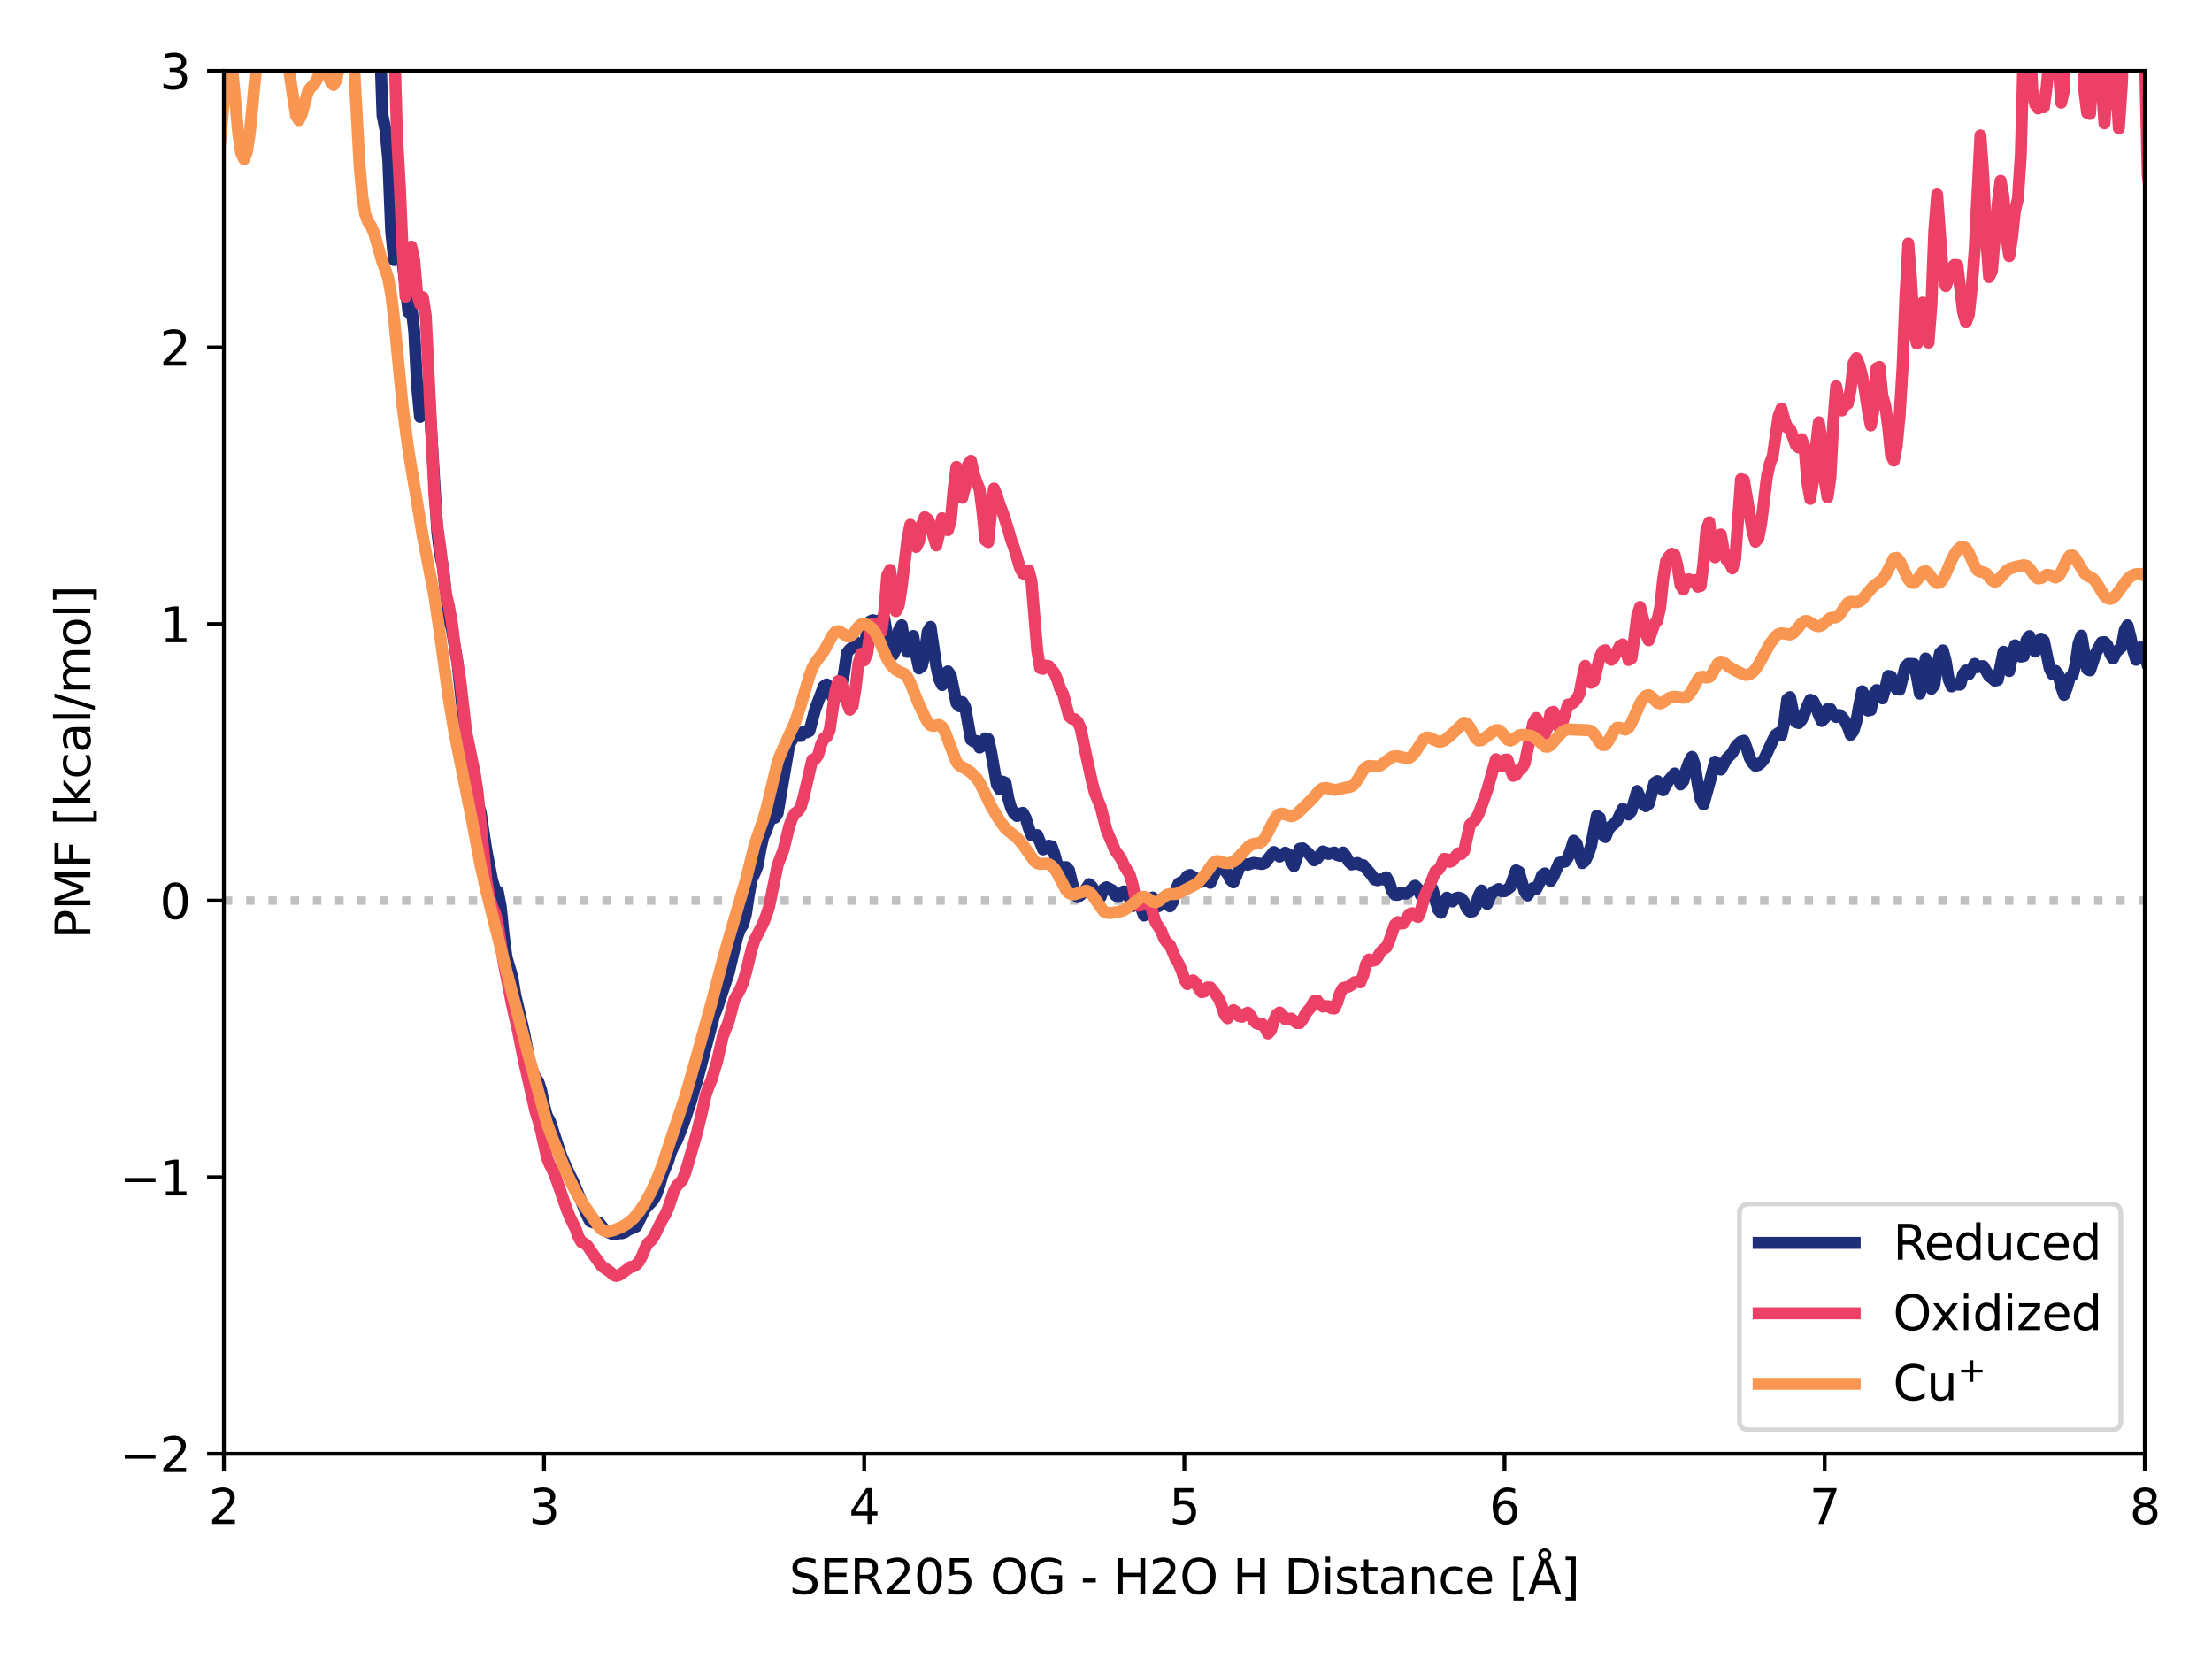 <?xml version="1.0" encoding="utf-8" standalone="no"?>
<!DOCTYPE svg PUBLIC "-//W3C//DTD SVG 1.1//EN"
  "http://www.w3.org/Graphics/SVG/1.1/DTD/svg11.dtd">
<svg xmlns:xlink="http://www.w3.org/1999/xlink" width="460.8pt" height="345.6pt" viewBox="0 0 460.8 345.6" xmlns="http://www.w3.org/2000/svg" version="1.1">
 <defs>
  <style type="text/css">*{stroke-linejoin: round; stroke-linecap: butt}</style>
 </defs>
 <g id="figure_1">
  <g id="patch_1">
   <path d="M 0 345.6 
L 460.8 345.6 
L 460.8 0 
L 0 0 
z
" style="fill: #ffffff"/>
  </g>
  <g id="axes_1">
   <g id="patch_2">
    <path d="M 46.64 302.853 
L 446.805 302.853 
L 446.805 14.76 
L 46.64 14.76 
z
" style="fill: #ffffff"/>
   </g>
   <g id="line2d_1">
    <path d="M 46.64 187.615 
L 446.805 187.615 
" clip-path="url(#p8e3bc03646)" style="fill: none; stroke-dasharray: 1.75,2.888; stroke-dashoffset: 0; stroke: #c0c0c0; stroke-width: 1.75"/>
   </g>
   <g id="line2d_2">
    <path d="M 40.818 -1 
L 41.232 1.401 
L 41.344 -1 
M 76.391 -1 
L 76.682 3.46 
L 76.995 -1 
M 78.918 -1 
L 79.086 6.467 
L 79.687 24.042 
L 80.288 27.008 
L 80.888 33.419 
L 81.489 48.233 
L 82.09 54.184 
L 82.691 48.538 
L 83.292 49.69 
L 85.094 65.049 
L 85.695 63.84 
L 86.296 69.114 
L 86.897 80.487 
L 87.498 86.842 
L 88.099 85.831 
L 88.699 80.282 
L 89.3 81.048 
L 91.103 110.878 
L 91.704 115.574 
L 92.304 118.148 
L 92.905 124.153 
L 93.506 128.962 
L 94.107 130.899 
L 95.309 138.172 
L 97.111 154.86 
L 97.712 158.186 
L 98.313 162.273 
L 98.914 165.573 
L 100.116 169.178 
L 101.317 177.068 
L 102.519 183.336 
L 103.12 185.321 
L 103.721 185.76 
L 104.321 188.918 
L 104.922 194.82 
L 105.523 199.425 
L 106.725 203.468 
L 107.326 207.184 
L 109.128 214.893 
L 110.33 221.028 
L 110.931 223.025 
L 111.532 224.496 
L 112.132 225.295 
L 112.733 227.135 
L 113.334 230.285 
L 113.935 232.462 
L 114.536 233.494 
L 115.738 237.167 
L 116.939 240.821 
L 118.742 244.856 
L 119.343 245.981 
L 122.347 253.32 
L 122.948 254.436 
L 123.549 254.647 
L 124.149 254.538 
L 124.75 254.671 
L 125.952 256.208 
L 126.553 256.637 
L 127.755 257.145 
L 128.355 257.103 
L 128.956 256.893 
L 129.557 256.912 
L 130.158 256.709 
L 130.759 256.257 
L 132.561 255.489 
L 134.364 251.848 
L 136.166 249.883 
L 136.767 248.73 
L 137.368 246.983 
L 137.969 244.861 
L 139.171 241.946 
L 139.771 240.006 
L 140.372 238.666 
L 140.973 237.637 
L 142.175 234.688 
L 143.977 229.322 
L 144.578 227.074 
L 145.179 225.269 
L 148.784 211.492 
L 149.385 210.049 
L 151.788 202.714 
L 153.591 195.161 
L 154.192 193.532 
L 154.793 192.633 
L 155.394 190.417 
L 155.994 186.407 
L 156.595 183.159 
L 157.196 181.949 
L 157.797 180.452 
L 158.398 177.04 
L 158.999 174.341 
L 159.599 173.129 
L 160.2 171.316 
L 160.801 170.37 
L 161.402 170.354 
L 162.003 169.405 
L 164.406 155.178 
L 165.007 154.056 
L 165.608 153.318 
L 166.81 153.304 
L 167.411 152.42 
L 168.011 152.58 
L 168.612 152.289 
L 169.814 147.768 
L 171.616 142.98 
L 172.217 142.573 
L 172.818 143.683 
L 173.419 145.197 
L 174.02 145.415 
L 174.621 143.686 
L 175.222 142.857 
L 175.822 140.325 
L 176.423 136.028 
L 177.024 135.292 
L 177.625 134.843 
L 178.226 133.709 
L 178.827 134.406 
L 179.427 135.542 
L 180.028 134.979 
L 180.629 131.549 
L 181.23 129.45 
L 181.831 129.192 
L 183.033 129.558 
L 183.633 128.95 
L 184.234 128.946 
L 185.436 136.031 
L 186.037 136.432 
L 186.638 135.155 
L 187.239 131.285 
L 187.839 130.247 
L 188.44 133.867 
L 189.041 135.806 
L 189.642 133.376 
L 190.243 132.48 
L 190.844 136.459 
L 191.444 139.245 
L 192.045 138.767 
L 192.646 136.135 
L 193.247 131.618 
L 193.848 130.582 
L 195.05 138.805 
L 195.65 141.492 
L 196.251 142.709 
L 196.852 141.733 
L 197.453 139.863 
L 198.054 140.7 
L 199.255 146.504 
L 199.856 147.123 
L 200.457 146.26 
L 201.058 147.266 
L 202.26 154.062 
L 202.861 154.475 
L 203.461 154.361 
L 204.062 155.726 
L 204.663 155.356 
L 205.264 153.829 
L 205.865 153.965 
L 206.466 156.61 
L 207.667 163.439 
L 208.268 164.455 
L 208.869 162.816 
L 209.47 163.1 
L 210.071 166.409 
L 210.672 168.418 
L 211.272 169.489 
L 211.873 169.992 
L 212.474 169.485 
L 213.075 169.327 
L 213.676 170.407 
L 214.277 172.438 
L 214.878 174.014 
L 216.079 173.969 
L 217.281 176.956 
L 217.882 176.727 
L 218.483 176.165 
L 219.083 176.303 
L 219.684 178.007 
L 220.285 180.292 
L 220.886 180.903 
L 221.487 180.649 
L 222.088 180.637 
L 222.689 181.266 
L 223.89 186.183 
L 224.491 186.902 
L 225.092 186.472 
L 226.294 185.084 
L 226.895 184.18 
L 227.495 184.734 
L 228.096 185.995 
L 228.697 186.864 
L 229.298 186.831 
L 229.899 185.228 
L 230.5 184.833 
L 231.701 185.452 
L 232.302 186.451 
L 232.903 186.844 
L 234.105 185.69 
L 234.706 185.789 
L 235.306 187.126 
L 235.907 188.787 
L 237.109 186.993 
L 237.71 189.091 
L 238.311 190.719 
L 238.911 189.246 
L 239.512 187.212 
L 240.113 186.971 
L 240.714 188.149 
L 241.315 188.794 
L 241.916 188.438 
L 243.117 188.385 
L 243.718 188.816 
L 244.319 187.891 
L 244.92 185.506 
L 245.521 184.055 
L 246.722 183.405 
L 247.323 182.494 
L 247.924 182.271 
L 249.126 182.991 
L 249.727 183.783 
L 250.328 183.697 
L 250.928 182.982 
L 252.13 183.916 
L 252.731 182.664 
L 253.332 181.06 
L 253.933 180.319 
L 254.534 180.648 
L 255.735 182.02 
L 256.336 183.277 
L 256.937 183.826 
L 257.538 182.46 
L 258.139 180.802 
L 258.739 180.071 
L 259.34 180.001 
L 259.941 180.146 
L 261.143 179.756 
L 262.945 179.993 
L 263.546 179.752 
L 264.748 178.218 
L 265.349 177.485 
L 265.95 177.86 
L 266.55 178.45 
L 267.752 177.615 
L 268.353 177.932 
L 268.954 179.403 
L 269.555 180.428 
L 270.756 176.81 
L 271.357 176.713 
L 272.559 177.729 
L 273.761 179.223 
L 274.362 178.883 
L 275.563 177.372 
L 276.164 177.569 
L 276.765 177.889 
L 277.967 177.589 
L 278.567 178.12 
L 279.168 178.317 
L 279.769 177.586 
L 280.37 178.36 
L 280.971 179.476 
L 281.572 180.08 
L 282.773 179.772 
L 283.374 180.18 
L 283.975 180.225 
L 285.778 182.329 
L 286.378 183.226 
L 286.979 183.382 
L 287.58 183.186 
L 288.181 183.212 
L 288.782 182.747 
L 289.383 183.756 
L 289.984 185.588 
L 290.584 186.388 
L 291.185 186.415 
L 291.786 186.003 
L 292.387 186.153 
L 292.988 186.151 
L 293.589 185.731 
L 294.79 184.503 
L 295.391 185.151 
L 295.992 186.515 
L 296.593 187.214 
L 297.194 186.098 
L 297.795 184.604 
L 298.395 185.149 
L 299.597 189.481 
L 300.198 190.152 
L 301.4 186.999 
L 302.601 187.792 
L 303.202 187.162 
L 303.803 186.987 
L 304.404 187.143 
L 305.005 187.928 
L 305.606 189.306 
L 306.206 189.907 
L 306.807 189.839 
L 307.408 188.91 
L 308.009 186.643 
L 308.61 185.514 
L 309.211 187.417 
L 309.812 188.295 
L 310.412 186.676 
L 311.013 185.84 
L 312.215 185.206 
L 312.816 185.666 
L 313.417 185.673 
L 314.618 184.782 
L 315.82 181.31 
L 316.421 181.614 
L 317.623 185.764 
L 318.223 186.558 
L 318.824 185.609 
L 319.425 184.964 
L 320.026 185.217 
L 320.627 184.052 
L 321.228 182.354 
L 321.829 181.955 
L 322.429 183.036 
L 323.03 183.537 
L 323.631 182.496 
L 324.833 179.731 
L 326.034 179.497 
L 326.635 178.597 
L 327.236 177.036 
L 327.837 175.136 
L 328.438 175.73 
L 329.039 178.22 
L 329.64 179.81 
L 330.24 179.279 
L 330.841 178.017 
L 331.442 176.218 
L 332.644 169.924 
L 333.245 170.359 
L 333.846 173.837 
L 334.446 174.375 
L 335.047 172.861 
L 335.648 172.096 
L 336.249 171.633 
L 336.85 170.998 
L 338.051 168.482 
L 339.253 169.685 
L 339.854 168.931 
L 341.056 164.792 
L 342.257 167.47 
L 342.858 167.945 
L 343.459 167.49 
L 344.661 163.093 
L 345.262 162.726 
L 345.862 163.83 
L 346.463 164.625 
L 347.665 162.509 
L 348.867 161.131 
L 349.468 161.832 
L 350.068 163.416 
L 350.669 162.705 
L 351.27 160.355 
L 351.871 158.736 
L 352.472 157.67 
L 353.073 159.445 
L 353.674 163.475 
L 354.274 166.477 
L 354.875 167.577 
L 356.077 163.22 
L 357.279 158.661 
L 358.48 160.319 
L 359.682 158.068 
L 360.884 156.839 
L 361.485 155.681 
L 362.085 154.982 
L 362.686 154.477 
L 363.287 154.31 
L 363.888 155.921 
L 364.489 157.862 
L 365.09 158.921 
L 365.69 159.537 
L 366.291 159.379 
L 366.892 158.863 
L 367.493 158.138 
L 369.296 154.26 
L 369.896 153.111 
L 370.497 152.684 
L 371.098 153.169 
L 371.699 150.507 
L 372.3 145.714 
L 372.901 145.226 
L 373.502 148.229 
L 374.102 150.393 
L 374.703 150.635 
L 375.304 149.974 
L 375.905 148.68 
L 376.506 147.067 
L 377.107 145.778 
L 377.707 146.003 
L 378.308 147.206 
L 378.909 148.982 
L 379.51 150.2 
L 380.111 149.622 
L 380.712 147.733 
L 381.313 147.712 
L 381.913 148.893 
L 382.514 149.372 
L 383.115 148.93 
L 383.716 149.349 
L 384.317 150.139 
L 384.918 151.354 
L 385.518 153.075 
L 386.119 152.227 
L 386.72 150.255 
L 387.321 146.787 
L 387.922 144.01 
L 388.523 145.115 
L 389.124 148.024 
L 389.724 147.888 
L 390.325 144.698 
L 390.926 143.757 
L 392.128 145.486 
L 392.729 143.492 
L 393.329 140.813 
L 393.93 140.916 
L 394.531 142.5 
L 395.132 143.613 
L 395.733 143.664 
L 396.935 138.882 
L 397.535 138.289 
L 398.737 138.34 
L 399.338 141.069 
L 399.939 144.509 
L 400.54 142.062 
L 401.141 137.186 
L 401.741 139.242 
L 402.342 143.498 
L 402.943 142.776 
L 403.544 138.639 
L 404.145 136.047 
L 404.746 135.496 
L 405.346 137.805 
L 405.947 141.549 
L 406.548 143.002 
L 407.149 142.466 
L 407.75 142.638 
L 408.351 142.628 
L 408.952 140.5 
L 409.552 139.686 
L 410.153 140.458 
L 411.355 138.296 
L 411.956 138.988 
L 412.557 138.796 
L 413.157 138.772 
L 414.359 140.843 
L 414.96 141.255 
L 415.561 141.809 
L 416.162 141.671 
L 417.363 135.771 
L 418.565 139.805 
L 419.166 136.718 
L 419.767 134.429 
L 420.368 135.109 
L 420.969 136.797 
L 421.569 136.68 
L 422.17 133.348 
L 422.771 132.518 
L 423.372 135.056 
L 423.973 135.725 
L 424.574 134.229 
L 425.174 133.049 
L 425.775 133.511 
L 426.977 139.269 
L 427.578 140.453 
L 428.179 139.752 
L 428.78 140.475 
L 429.38 143.058 
L 429.981 144.769 
L 430.582 143.225 
L 431.183 141.113 
L 431.784 140.627 
L 432.385 138.362 
L 432.985 134.125 
L 433.586 132.415 
L 434.788 139.389 
L 435.389 139.666 
L 436.591 136.094 
L 437.792 133.82 
L 438.393 133.752 
L 438.994 134.395 
L 439.595 136.201 
L 440.196 137.193 
L 440.797 135.866 
L 441.998 134.725 
L 442.599 131.325 
L 443.2 130.265 
L 443.801 132.607 
L 444.402 135.602 
L 445.002 137.463 
L 445.603 136.633 
L 446.204 134.686 
L 446.805 136.329 
L 447.406 138.661 
L 448.007 138.617 
L 448.608 137.304 
L 449.208 135.433 
L 449.809 135.91 
L 450.41 136.777 
L 451.011 136.845 
L 451.612 138.125 
L 452.213 139.996 
L 452.813 140.665 
L 453.414 141.073 
L 454.015 142.686 
L 454.616 140.573 
L 455.217 136.116 
L 455.818 137.745 
L 456.419 142.113 
L 457.019 143.543 
L 457.62 141.942 
L 458.221 139.752 
L 458.822 138.428 
L 459.423 137.679 
L 460.024 138.296 
L 460.625 138.619 
L 461.225 138.158 
L 461.8 137.444 
L 461.8 137.444 
" clip-path="url(#p8e3bc03646)" style="fill: none; stroke: #1e2e79; stroke-width: 2.5; stroke-linecap: square"/>
   </g>
   <g id="line2d_3">
    <path d="M 47.96 -1 
L 48.443 9.838 
L 48.969 -1 
M 81.958 -1 
L 82.09 7.141 
L 82.691 27.954 
L 83.292 38.768 
L 83.893 52.554 
L 84.493 61.8 
L 85.094 58.82 
L 85.695 51.367 
L 86.296 54.297 
L 86.897 61.223 
L 87.498 63.368 
L 88.099 61.924 
L 88.699 65.834 
L 90.502 103.018 
L 91.103 109.695 
L 91.704 113.927 
L 92.905 123.708 
L 93.506 126.241 
L 94.107 129.584 
L 94.708 134.303 
L 95.91 141.947 
L 97.111 152.377 
L 98.914 161.182 
L 99.515 165.176 
L 101.317 183.31 
L 101.918 186.796 
L 102.519 188.829 
L 103.12 190.144 
L 103.721 192.641 
L 104.922 200.537 
L 106.725 209.574 
L 107.927 214.828 
L 109.128 220.876 
L 111.532 231.497 
L 112.132 233.363 
L 112.733 235.653 
L 113.935 241.103 
L 114.536 242.612 
L 115.137 243.757 
L 115.738 245.207 
L 118.141 252.129 
L 118.742 253.602 
L 119.943 256.069 
L 120.544 257.746 
L 121.145 258.772 
L 121.746 258.999 
L 122.347 259.5 
L 123.549 261.264 
L 125.351 263.741 
L 127.154 265.005 
L 127.755 265.588 
L 128.355 265.822 
L 128.956 265.632 
L 129.557 265.282 
L 131.36 263.921 
L 131.96 263.826 
L 132.561 263.466 
L 133.162 262.744 
L 133.763 261.632 
L 134.364 260.108 
L 134.965 258.989 
L 135.566 258.503 
L 136.166 257.715 
L 137.969 254.055 
L 138.57 253.073 
L 139.171 251.731 
L 140.372 248.172 
L 140.973 247.036 
L 142.175 245.79 
L 142.776 244.233 
L 143.977 240.21 
L 145.179 235.984 
L 146.381 231.027 
L 146.982 228.236 
L 147.583 226.455 
L 148.183 225.071 
L 149.385 221.118 
L 150.587 215.863 
L 151.788 212.83 
L 152.99 208.242 
L 154.192 206.098 
L 154.793 204.665 
L 155.394 202.612 
L 156.595 197.642 
L 157.196 195.848 
L 158.999 192.307 
L 159.599 190.786 
L 160.2 188.955 
L 162.003 180.2 
L 163.205 177.084 
L 164.406 172.176 
L 165.007 170.471 
L 165.608 169.394 
L 166.209 169.012 
L 166.81 168.151 
L 167.411 166.064 
L 169.213 158.274 
L 169.814 158.151 
L 170.415 157.326 
L 171.016 155.202 
L 171.616 153.814 
L 172.217 153.535 
L 172.818 152.144 
L 174.02 143.982 
L 174.621 141.875 
L 175.222 142.061 
L 175.822 143.989 
L 176.423 146.305 
L 177.024 147.86 
L 177.625 147.1 
L 178.226 143.402 
L 178.827 138.204 
L 179.427 136.18 
L 180.028 137.592 
L 180.629 136.248 
L 181.23 132.117 
L 181.831 129.953 
L 182.432 130.056 
L 183.033 131.258 
L 183.633 131.559 
L 184.234 127.143 
L 184.835 119.765 
L 185.436 118.705 
L 186.037 123.966 
L 186.638 127.324 
L 187.239 126.089 
L 187.839 122.205 
L 189.041 112.276 
L 189.642 109.301 
L 190.243 111.158 
L 190.844 113.951 
L 191.444 112.794 
L 192.045 109.284 
L 192.646 107.725 
L 193.247 108.167 
L 193.848 109.288 
L 194.449 111.706 
L 195.05 113.646 
L 195.65 111.175 
L 196.251 107.945 
L 196.852 108.493 
L 197.453 110.444 
L 198.054 108.484 
L 198.655 101.876 
L 199.255 97.254 
L 200.457 103.704 
L 201.058 101.44 
L 201.659 96.819 
L 202.26 95.988 
L 202.861 98.7 
L 203.461 100.504 
L 204.062 101.879 
L 204.663 106.533 
L 205.264 112.506 
L 205.865 112.942 
L 206.466 106.684 
L 207.067 101.763 
L 207.667 103.28 
L 208.268 105.195 
L 208.869 106.705 
L 210.071 110.46 
L 210.672 112.605 
L 211.272 114.178 
L 212.474 118.268 
L 213.075 119.44 
L 213.676 119.725 
L 214.277 118.812 
L 214.878 121.096 
L 216.079 135.59 
L 216.68 139.174 
L 217.281 139.343 
L 217.882 138.651 
L 218.483 138.771 
L 219.684 140.26 
L 220.285 141.696 
L 220.886 143.541 
L 221.487 144.624 
L 222.689 149.173 
L 223.289 149.698 
L 223.89 149.814 
L 224.491 150.365 
L 225.092 151.657 
L 226.294 157.443 
L 227.495 162.929 
L 228.096 165.224 
L 229.298 168.117 
L 230.5 172.886 
L 232.302 177.154 
L 233.504 178.817 
L 234.105 180.194 
L 235.306 182.11 
L 235.907 184.095 
L 236.508 187.043 
L 237.109 188.678 
L 237.71 188.569 
L 238.911 187.355 
L 239.512 187.97 
L 240.714 192.107 
L 241.916 193.937 
L 242.517 195.546 
L 243.117 196.38 
L 243.718 196.897 
L 244.92 199.756 
L 245.521 200.741 
L 246.122 202.104 
L 246.722 203.966 
L 247.323 205.007 
L 248.525 204.21 
L 249.126 204.78 
L 249.727 205.903 
L 250.328 206.695 
L 250.928 206.535 
L 251.529 205.703 
L 252.13 205.691 
L 253.332 207.198 
L 253.933 208.122 
L 254.534 209.612 
L 255.134 211.417 
L 255.735 212.119 
L 256.937 210.418 
L 257.538 210.797 
L 258.139 211.694 
L 258.739 211.811 
L 259.34 211.238 
L 259.941 210.947 
L 260.542 211.622 
L 261.143 212.626 
L 261.744 213.172 
L 262.345 213.357 
L 262.945 213.298 
L 263.546 214.115 
L 264.147 215.298 
L 264.748 214.643 
L 265.349 212.753 
L 265.95 211.361 
L 266.55 210.912 
L 267.151 211.419 
L 267.752 212.304 
L 268.353 212.326 
L 268.954 212.174 
L 270.156 213.116 
L 270.756 213.12 
L 271.357 212.39 
L 271.958 211.189 
L 273.16 209.716 
L 273.761 208.553 
L 274.362 208.399 
L 274.962 209.248 
L 275.563 209.689 
L 276.164 209.595 
L 276.765 209.618 
L 277.366 210.021 
L 277.967 210.093 
L 278.567 208.866 
L 279.168 206.883 
L 279.769 205.825 
L 280.971 205.513 
L 281.572 205.138 
L 282.173 204.609 
L 282.773 204.522 
L 283.374 204.635 
L 283.975 203.214 
L 284.576 200.841 
L 285.177 199.875 
L 285.778 200.192 
L 286.378 200.052 
L 286.979 199.38 
L 287.58 198.357 
L 288.181 197.716 
L 288.782 197.365 
L 289.383 196.075 
L 290.584 192.618 
L 291.185 192.083 
L 291.786 192.402 
L 292.387 192.322 
L 293.589 190.44 
L 294.19 190.233 
L 294.79 190.728 
L 295.391 191.03 
L 295.992 189.64 
L 296.593 187.198 
L 297.194 185.617 
L 297.795 184.56 
L 298.996 181.567 
L 299.597 181.229 
L 300.198 180.367 
L 300.799 178.928 
L 301.4 178.987 
L 302.001 179.539 
L 302.601 179.309 
L 303.202 178.429 
L 303.803 177.747 
L 304.404 177.919 
L 305.005 177.282 
L 306.206 171.842 
L 307.408 170.611 
L 308.009 169.563 
L 309.211 166.299 
L 309.812 164.592 
L 311.614 158.167 
L 312.816 159.632 
L 313.417 158.292 
L 314.018 158.224 
L 314.618 160.2 
L 315.219 161.632 
L 315.82 161.407 
L 316.421 160.449 
L 317.022 160.051 
L 317.623 159.026 
L 318.824 153.356 
L 319.425 150.604 
L 320.026 149.565 
L 320.627 150.555 
L 321.228 152.089 
L 321.829 152.907 
L 322.429 151.396 
L 323.03 148.486 
L 323.631 148.283 
L 324.232 150.665 
L 324.833 151.625 
L 325.434 150.669 
L 326.635 146.777 
L 327.236 146.688 
L 327.837 146.315 
L 328.438 145.61 
L 329.039 144.519 
L 329.64 141.213 
L 330.24 138.697 
L 330.841 140.011 
L 331.442 142.251 
L 332.043 141.857 
L 333.245 136.951 
L 333.846 135.692 
L 334.446 135.462 
L 335.047 136.757 
L 335.648 137.463 
L 336.249 136.877 
L 337.451 134.569 
L 338.051 134.232 
L 338.652 135.365 
L 339.253 137.498 
L 339.854 137.167 
L 340.455 133.117 
L 341.056 128.252 
L 341.657 126.427 
L 342.257 128.76 
L 342.858 132.088 
L 343.459 133.388 
L 344.661 129.949 
L 345.262 129.29 
L 345.862 126.394 
L 346.463 120.685 
L 347.064 116.94 
L 347.665 115.95 
L 348.266 115.357 
L 348.867 115.596 
L 349.468 118.015 
L 350.068 121.876 
L 350.669 122.826 
L 351.27 120.749 
L 351.871 120.691 
L 352.472 121.145 
L 353.073 120.821 
L 353.674 122.237 
L 354.274 122.065 
L 354.875 117.249 
L 355.476 110.31 
L 356.077 108.795 
L 356.678 114.137 
L 357.279 116.1 
L 357.879 112.287 
L 358.48 111.328 
L 359.081 114.74 
L 359.682 116.631 
L 360.283 117.236 
L 360.884 118.404 
L 361.485 116.424 
L 362.686 99.815 
L 363.287 99.992 
L 365.09 110.693 
L 365.69 112.859 
L 366.291 112.173 
L 366.892 109.027 
L 368.094 99.24 
L 368.695 96.584 
L 369.296 95.018 
L 370.497 86.727 
L 371.098 85.119 
L 371.699 87.323 
L 372.3 89.084 
L 372.901 89.349 
L 374.102 92.678 
L 374.703 93.225 
L 375.304 91.484 
L 375.905 93.057 
L 376.506 100.529 
L 377.107 103.938 
L 377.707 100.111 
L 378.308 92.815 
L 378.909 87.964 
L 379.51 91.865 
L 380.111 100.013 
L 380.712 103.608 
L 381.313 99.468 
L 381.913 87.854 
L 382.514 80.455 
L 383.115 83.973 
L 383.716 85.508 
L 384.317 84.364 
L 384.918 84.084 
L 385.518 81.179 
L 386.119 75.725 
L 386.72 74.601 
L 387.321 76.03 
L 387.922 78.329 
L 388.523 81.522 
L 389.124 85.631 
L 389.724 88.633 
L 390.325 85.149 
L 390.926 76.709 
L 391.527 76.426 
L 392.128 82.372 
L 392.729 84.454 
L 393.329 88.893 
L 393.93 94.789 
L 394.531 95.958 
L 395.132 92.808 
L 395.733 86.447 
L 396.334 76.639 
L 396.935 61.713 
L 397.535 50.714 
L 398.136 58.517 
L 398.737 69.038 
L 399.338 71.587 
L 400.54 63.033 
L 401.141 68.105 
L 401.741 71.376 
L 402.342 63.647 
L 402.943 48.173 
L 403.544 40.505 
L 404.746 57.157 
L 405.346 59.612 
L 405.947 57.946 
L 406.548 55.889 
L 407.149 55.153 
L 407.75 55.231 
L 408.952 65.071 
L 409.552 67.156 
L 410.153 65.47 
L 410.754 59.885 
L 411.355 52.154 
L 412.557 28.208 
L 413.157 36.479 
L 413.758 49.64 
L 414.359 57.715 
L 414.96 56.459 
L 416.162 42.311 
L 416.763 37.671 
L 417.363 40.989 
L 417.964 49.311 
L 418.565 53.362 
L 419.166 49.387 
L 419.767 43.784 
L 420.368 41.397 
L 420.969 32.339 
L 421.89 -1 
M 422.535 -1 
L 423.372 18.88 
L 423.973 21.781 
L 424.574 22.609 
L 425.174 22.284 
L 425.775 22.355 
L 426.376 17.919 
L 426.977 11.09 
L 427.578 9.45 
L 428.179 9.175 
L 428.78 12.959 
L 429.38 21.397 
L 429.981 18.743 
L 430.566 -1 
M 433.212 -1 
L 434.187 18.755 
L 434.788 23.53 
L 435.389 23.73 
L 435.99 14.631 
L 436.591 -0.821 
L 437.191 2.366 
L 437.792 17.169 
L 438.393 25.696 
L 438.994 17.667 
L 439.425 -1 
M 440.393 -1 
L 440.797 17.413 
L 441.397 26.745 
L 441.998 17.952 
L 442.599 4.302 
L 443.2 4.356 
L 443.801 12.459 
L 444.402 2.46 
L 444.458 -1 
M 446.663 -1 
L 446.805 10.48 
L 447.406 36.411 
L 448.007 40.942 
L 448.608 27.902 
L 449.208 6.912 
L 449.748 -1 
M 449.869 -1 
L 450.41 7.055 
L 451.011 23.529 
L 451.612 35.051 
L 452.213 32.604 
L 453.526 -1 
M 455.04 -1 
L 455.217 3.867 
L 455.818 25.527 
L 456.419 34.098 
L 457.019 25.754 
L 457.645 -1 
M 458.969 -1 
L 459.423 18.323 
L 460.024 31.664 
L 460.625 31.587 
L 461.225 20.794 
L 461.8 15.28 
L 461.8 15.28 
" clip-path="url(#p8e3bc03646)" style="fill: none; stroke: #ec4067; stroke-width: 2.5; stroke-linecap: square"/>
   </g>
   <g id="matplotlib.axis_1">
    <g id="xtick_1">
     <g id="line2d_4">
      <defs>
       <path id="m97483787c2" d="M 0 0 
L 0 3.5 
" style="stroke: #000000; stroke-width: 0.8"/>
      </defs>
      <g>
       <use xlink:href="#m97483787c2" x="46.64" y="302.853" style="stroke: #000000; stroke-width: 0.8"/>
      </g>
     </g>
     <g id="text_1">
      <!-- 2 -->
      <g transform="translate(43.459 317.451) scale(0.1 -0.1)">
       <defs>
        <path id="DejaVuSans-32" d="M 1228 531 
L 3431 531 
L 3431 0 
L 469 0 
L 469 531 
Q 828 903 1448 1529 
Q 2069 2156 2228 2338 
Q 2531 2678 2651 2914 
Q 2772 3150 2772 3378 
Q 2772 3750 2511 3984 
Q 2250 4219 1831 4219 
Q 1534 4219 1204 4116 
Q 875 4013 500 3803 
L 500 4441 
Q 881 4594 1212 4672 
Q 1544 4750 1819 4750 
Q 2544 4750 2975 4387 
Q 3406 4025 3406 3419 
Q 3406 3131 3298 2873 
Q 3191 2616 2906 2266 
Q 2828 2175 2409 1742 
Q 1991 1309 1228 531 
z
" transform="scale(0.016)"/>
       </defs>
       <use xlink:href="#DejaVuSans-32"/>
      </g>
     </g>
    </g>
    <g id="xtick_2">
     <g id="line2d_5">
      <g>
       <use xlink:href="#m97483787c2" x="113.334" y="302.853" style="stroke: #000000; stroke-width: 0.8"/>
      </g>
     </g>
     <g id="text_2">
      <!-- 3 -->
      <g transform="translate(110.153 317.451) scale(0.1 -0.1)">
       <defs>
        <path id="DejaVuSans-33" d="M 2597 2516 
Q 3050 2419 3304 2112 
Q 3559 1806 3559 1356 
Q 3559 666 3084 287 
Q 2609 -91 1734 -91 
Q 1441 -91 1130 -33 
Q 819 25 488 141 
L 488 750 
Q 750 597 1062 519 
Q 1375 441 1716 441 
Q 2309 441 2620 675 
Q 2931 909 2931 1356 
Q 2931 1769 2642 2001 
Q 2353 2234 1838 2234 
L 1294 2234 
L 1294 2753 
L 1863 2753 
Q 2328 2753 2575 2939 
Q 2822 3125 2822 3475 
Q 2822 3834 2567 4026 
Q 2313 4219 1838 4219 
Q 1578 4219 1281 4162 
Q 984 4106 628 3988 
L 628 4550 
Q 988 4650 1302 4700 
Q 1616 4750 1894 4750 
Q 2613 4750 3031 4423 
Q 3450 4097 3450 3541 
Q 3450 3153 3228 2886 
Q 3006 2619 2597 2516 
z
" transform="scale(0.016)"/>
       </defs>
       <use xlink:href="#DejaVuSans-33"/>
      </g>
     </g>
    </g>
    <g id="xtick_3">
     <g id="line2d_6">
      <g>
       <use xlink:href="#m97483787c2" x="180.028" y="302.853" style="stroke: #000000; stroke-width: 0.8"/>
      </g>
     </g>
     <g id="text_3">
      <!-- 4 -->
      <g transform="translate(176.847 317.451) scale(0.1 -0.1)">
       <defs>
        <path id="DejaVuSans-34" d="M 2419 4116 
L 825 1625 
L 2419 1625 
L 2419 4116 
z
M 2253 4666 
L 3047 4666 
L 3047 1625 
L 3713 1625 
L 3713 1100 
L 3047 1100 
L 3047 0 
L 2419 0 
L 2419 1100 
L 313 1100 
L 313 1709 
L 2253 4666 
z
" transform="scale(0.016)"/>
       </defs>
       <use xlink:href="#DejaVuSans-34"/>
      </g>
     </g>
    </g>
    <g id="xtick_4">
     <g id="line2d_7">
      <g>
       <use xlink:href="#m97483787c2" x="246.722" y="302.853" style="stroke: #000000; stroke-width: 0.8"/>
      </g>
     </g>
     <g id="text_4">
      <!-- 5 -->
      <g transform="translate(243.541 317.451) scale(0.1 -0.1)">
       <defs>
        <path id="DejaVuSans-35" d="M 691 4666 
L 3169 4666 
L 3169 4134 
L 1269 4134 
L 1269 2991 
Q 1406 3038 1543 3061 
Q 1681 3084 1819 3084 
Q 2600 3084 3056 2656 
Q 3513 2228 3513 1497 
Q 3513 744 3044 326 
Q 2575 -91 1722 -91 
Q 1428 -91 1123 -41 
Q 819 9 494 109 
L 494 744 
Q 775 591 1075 516 
Q 1375 441 1709 441 
Q 2250 441 2565 725 
Q 2881 1009 2881 1497 
Q 2881 1984 2565 2268 
Q 2250 2553 1709 2553 
Q 1456 2553 1204 2497 
Q 953 2441 691 2322 
L 691 4666 
z
" transform="scale(0.016)"/>
       </defs>
       <use xlink:href="#DejaVuSans-35"/>
      </g>
     </g>
    </g>
    <g id="xtick_5">
     <g id="line2d_8">
      <g>
       <use xlink:href="#m97483787c2" x="313.417" y="302.853" style="stroke: #000000; stroke-width: 0.8"/>
      </g>
     </g>
     <g id="text_5">
      <!-- 6 -->
      <g transform="translate(310.235 317.451) scale(0.1 -0.1)">
       <defs>
        <path id="DejaVuSans-36" d="M 2113 2584 
Q 1688 2584 1439 2293 
Q 1191 2003 1191 1497 
Q 1191 994 1439 701 
Q 1688 409 2113 409 
Q 2538 409 2786 701 
Q 3034 994 3034 1497 
Q 3034 2003 2786 2293 
Q 2538 2584 2113 2584 
z
M 3366 4563 
L 3366 3988 
Q 3128 4100 2886 4159 
Q 2644 4219 2406 4219 
Q 1781 4219 1451 3797 
Q 1122 3375 1075 2522 
Q 1259 2794 1537 2939 
Q 1816 3084 2150 3084 
Q 2853 3084 3261 2657 
Q 3669 2231 3669 1497 
Q 3669 778 3244 343 
Q 2819 -91 2113 -91 
Q 1303 -91 875 529 
Q 447 1150 447 2328 
Q 447 3434 972 4092 
Q 1497 4750 2381 4750 
Q 2619 4750 2861 4703 
Q 3103 4656 3366 4563 
z
" transform="scale(0.016)"/>
       </defs>
       <use xlink:href="#DejaVuSans-36"/>
      </g>
     </g>
    </g>
    <g id="xtick_6">
     <g id="line2d_9">
      <g>
       <use xlink:href="#m97483787c2" x="380.111" y="302.853" style="stroke: #000000; stroke-width: 0.8"/>
      </g>
     </g>
     <g id="text_6">
      <!-- 7 -->
      <g transform="translate(376.93 317.451) scale(0.1 -0.1)">
       <defs>
        <path id="DejaVuSans-37" d="M 525 4666 
L 3525 4666 
L 3525 4397 
L 1831 0 
L 1172 0 
L 2766 4134 
L 525 4134 
L 525 4666 
z
" transform="scale(0.016)"/>
       </defs>
       <use xlink:href="#DejaVuSans-37"/>
      </g>
     </g>
    </g>
    <g id="xtick_7">
     <g id="line2d_10">
      <g>
       <use xlink:href="#m97483787c2" x="446.805" y="302.853" style="stroke: #000000; stroke-width: 0.8"/>
      </g>
     </g>
     <g id="text_7">
      <!-- 8 -->
      <g transform="translate(443.624 317.451) scale(0.1 -0.1)">
       <defs>
        <path id="DejaVuSans-38" d="M 2034 2216 
Q 1584 2216 1326 1975 
Q 1069 1734 1069 1313 
Q 1069 891 1326 650 
Q 1584 409 2034 409 
Q 2484 409 2743 651 
Q 3003 894 3003 1313 
Q 3003 1734 2745 1975 
Q 2488 2216 2034 2216 
z
M 1403 2484 
Q 997 2584 770 2862 
Q 544 3141 544 3541 
Q 544 4100 942 4425 
Q 1341 4750 2034 4750 
Q 2731 4750 3128 4425 
Q 3525 4100 3525 3541 
Q 3525 3141 3298 2862 
Q 3072 2584 2669 2484 
Q 3125 2378 3379 2068 
Q 3634 1759 3634 1313 
Q 3634 634 3220 271 
Q 2806 -91 2034 -91 
Q 1263 -91 848 271 
Q 434 634 434 1313 
Q 434 1759 690 2068 
Q 947 2378 1403 2484 
z
M 1172 3481 
Q 1172 3119 1398 2916 
Q 1625 2713 2034 2713 
Q 2441 2713 2670 2916 
Q 2900 3119 2900 3481 
Q 2900 3844 2670 4047 
Q 2441 4250 2034 4250 
Q 1625 4250 1398 4047 
Q 1172 3844 1172 3481 
z
" transform="scale(0.016)"/>
       </defs>
       <use xlink:href="#DejaVuSans-38"/>
      </g>
     </g>
    </g>
    <g id="text_8">
     <!-- SER205 OG - H2O H Distance [Å] -->
     <g transform="translate(164.401 332.053) scale(0.1 -0.1)">
      <defs>
       <path id="DejaVuSans-53" d="M 3425 4513 
L 3425 3897 
Q 3066 4069 2747 4153 
Q 2428 4238 2131 4238 
Q 1616 4238 1336 4038 
Q 1056 3838 1056 3469 
Q 1056 3159 1242 3001 
Q 1428 2844 1947 2747 
L 2328 2669 
Q 3034 2534 3370 2195 
Q 3706 1856 3706 1288 
Q 3706 609 3251 259 
Q 2797 -91 1919 -91 
Q 1588 -91 1214 -16 
Q 841 59 441 206 
L 441 856 
Q 825 641 1194 531 
Q 1563 422 1919 422 
Q 2459 422 2753 634 
Q 3047 847 3047 1241 
Q 3047 1584 2836 1778 
Q 2625 1972 2144 2069 
L 1759 2144 
Q 1053 2284 737 2584 
Q 422 2884 422 3419 
Q 422 4038 858 4394 
Q 1294 4750 2059 4750 
Q 2388 4750 2728 4690 
Q 3069 4631 3425 4513 
z
" transform="scale(0.016)"/>
       <path id="DejaVuSans-45" d="M 628 4666 
L 3578 4666 
L 3578 4134 
L 1259 4134 
L 1259 2753 
L 3481 2753 
L 3481 2222 
L 1259 2222 
L 1259 531 
L 3634 531 
L 3634 0 
L 628 0 
L 628 4666 
z
" transform="scale(0.016)"/>
       <path id="DejaVuSans-52" d="M 2841 2188 
Q 3044 2119 3236 1894 
Q 3428 1669 3622 1275 
L 4263 0 
L 3584 0 
L 2988 1197 
Q 2756 1666 2539 1819 
Q 2322 1972 1947 1972 
L 1259 1972 
L 1259 0 
L 628 0 
L 628 4666 
L 2053 4666 
Q 2853 4666 3247 4331 
Q 3641 3997 3641 3322 
Q 3641 2881 3436 2590 
Q 3231 2300 2841 2188 
z
M 1259 4147 
L 1259 2491 
L 2053 2491 
Q 2509 2491 2742 2702 
Q 2975 2913 2975 3322 
Q 2975 3731 2742 3939 
Q 2509 4147 2053 4147 
L 1259 4147 
z
" transform="scale(0.016)"/>
       <path id="DejaVuSans-30" d="M 2034 4250 
Q 1547 4250 1301 3770 
Q 1056 3291 1056 2328 
Q 1056 1369 1301 889 
Q 1547 409 2034 409 
Q 2525 409 2770 889 
Q 3016 1369 3016 2328 
Q 3016 3291 2770 3770 
Q 2525 4250 2034 4250 
z
M 2034 4750 
Q 2819 4750 3233 4129 
Q 3647 3509 3647 2328 
Q 3647 1150 3233 529 
Q 2819 -91 2034 -91 
Q 1250 -91 836 529 
Q 422 1150 422 2328 
Q 422 3509 836 4129 
Q 1250 4750 2034 4750 
z
" transform="scale(0.016)"/>
       <path id="DejaVuSans-20" transform="scale(0.016)"/>
       <path id="DejaVuSans-4f" d="M 2522 4238 
Q 1834 4238 1429 3725 
Q 1025 3213 1025 2328 
Q 1025 1447 1429 934 
Q 1834 422 2522 422 
Q 3209 422 3611 934 
Q 4013 1447 4013 2328 
Q 4013 3213 3611 3725 
Q 3209 4238 2522 4238 
z
M 2522 4750 
Q 3503 4750 4090 4092 
Q 4678 3434 4678 2328 
Q 4678 1225 4090 567 
Q 3503 -91 2522 -91 
Q 1538 -91 948 565 
Q 359 1222 359 2328 
Q 359 3434 948 4092 
Q 1538 4750 2522 4750 
z
" transform="scale(0.016)"/>
       <path id="DejaVuSans-47" d="M 3809 666 
L 3809 1919 
L 2778 1919 
L 2778 2438 
L 4434 2438 
L 4434 434 
Q 4069 175 3628 42 
Q 3188 -91 2688 -91 
Q 1594 -91 976 548 
Q 359 1188 359 2328 
Q 359 3472 976 4111 
Q 1594 4750 2688 4750 
Q 3144 4750 3555 4637 
Q 3966 4525 4313 4306 
L 4313 3634 
Q 3963 3931 3569 4081 
Q 3175 4231 2741 4231 
Q 1884 4231 1454 3753 
Q 1025 3275 1025 2328 
Q 1025 1384 1454 906 
Q 1884 428 2741 428 
Q 3075 428 3337 486 
Q 3600 544 3809 666 
z
" transform="scale(0.016)"/>
       <path id="DejaVuSans-2d" d="M 313 2009 
L 1997 2009 
L 1997 1497 
L 313 1497 
L 313 2009 
z
" transform="scale(0.016)"/>
       <path id="DejaVuSans-48" d="M 628 4666 
L 1259 4666 
L 1259 2753 
L 3553 2753 
L 3553 4666 
L 4184 4666 
L 4184 0 
L 3553 0 
L 3553 2222 
L 1259 2222 
L 1259 0 
L 628 0 
L 628 4666 
z
" transform="scale(0.016)"/>
       <path id="DejaVuSans-44" d="M 1259 4147 
L 1259 519 
L 2022 519 
Q 2988 519 3436 956 
Q 3884 1394 3884 2338 
Q 3884 3275 3436 3711 
Q 2988 4147 2022 4147 
L 1259 4147 
z
M 628 4666 
L 1925 4666 
Q 3281 4666 3915 4102 
Q 4550 3538 4550 2338 
Q 4550 1131 3912 565 
Q 3275 0 1925 0 
L 628 0 
L 628 4666 
z
" transform="scale(0.016)"/>
       <path id="DejaVuSans-69" d="M 603 3500 
L 1178 3500 
L 1178 0 
L 603 0 
L 603 3500 
z
M 603 4863 
L 1178 4863 
L 1178 4134 
L 603 4134 
L 603 4863 
z
" transform="scale(0.016)"/>
       <path id="DejaVuSans-73" d="M 2834 3397 
L 2834 2853 
Q 2591 2978 2328 3040 
Q 2066 3103 1784 3103 
Q 1356 3103 1142 2972 
Q 928 2841 928 2578 
Q 928 2378 1081 2264 
Q 1234 2150 1697 2047 
L 1894 2003 
Q 2506 1872 2764 1633 
Q 3022 1394 3022 966 
Q 3022 478 2636 193 
Q 2250 -91 1575 -91 
Q 1294 -91 989 -36 
Q 684 19 347 128 
L 347 722 
Q 666 556 975 473 
Q 1284 391 1588 391 
Q 1994 391 2212 530 
Q 2431 669 2431 922 
Q 2431 1156 2273 1281 
Q 2116 1406 1581 1522 
L 1381 1569 
Q 847 1681 609 1914 
Q 372 2147 372 2553 
Q 372 3047 722 3315 
Q 1072 3584 1716 3584 
Q 2034 3584 2315 3537 
Q 2597 3491 2834 3397 
z
" transform="scale(0.016)"/>
       <path id="DejaVuSans-74" d="M 1172 4494 
L 1172 3500 
L 2356 3500 
L 2356 3053 
L 1172 3053 
L 1172 1153 
Q 1172 725 1289 603 
Q 1406 481 1766 481 
L 2356 481 
L 2356 0 
L 1766 0 
Q 1100 0 847 248 
Q 594 497 594 1153 
L 594 3053 
L 172 3053 
L 172 3500 
L 594 3500 
L 594 4494 
L 1172 4494 
z
" transform="scale(0.016)"/>
       <path id="DejaVuSans-61" d="M 2194 1759 
Q 1497 1759 1228 1600 
Q 959 1441 959 1056 
Q 959 750 1161 570 
Q 1363 391 1709 391 
Q 2188 391 2477 730 
Q 2766 1069 2766 1631 
L 2766 1759 
L 2194 1759 
z
M 3341 1997 
L 3341 0 
L 2766 0 
L 2766 531 
Q 2569 213 2275 61 
Q 1981 -91 1556 -91 
Q 1019 -91 701 211 
Q 384 513 384 1019 
Q 384 1609 779 1909 
Q 1175 2209 1959 2209 
L 2766 2209 
L 2766 2266 
Q 2766 2663 2505 2880 
Q 2244 3097 1772 3097 
Q 1472 3097 1187 3025 
Q 903 2953 641 2809 
L 641 3341 
Q 956 3463 1253 3523 
Q 1550 3584 1831 3584 
Q 2591 3584 2966 3190 
Q 3341 2797 3341 1997 
z
" transform="scale(0.016)"/>
       <path id="DejaVuSans-6e" d="M 3513 2113 
L 3513 0 
L 2938 0 
L 2938 2094 
Q 2938 2591 2744 2837 
Q 2550 3084 2163 3084 
Q 1697 3084 1428 2787 
Q 1159 2491 1159 1978 
L 1159 0 
L 581 0 
L 581 3500 
L 1159 3500 
L 1159 2956 
Q 1366 3272 1645 3428 
Q 1925 3584 2291 3584 
Q 2894 3584 3203 3211 
Q 3513 2838 3513 2113 
z
" transform="scale(0.016)"/>
       <path id="DejaVuSans-63" d="M 3122 3366 
L 3122 2828 
Q 2878 2963 2633 3030 
Q 2388 3097 2138 3097 
Q 1578 3097 1268 2742 
Q 959 2388 959 1747 
Q 959 1106 1268 751 
Q 1578 397 2138 397 
Q 2388 397 2633 464 
Q 2878 531 3122 666 
L 3122 134 
Q 2881 22 2623 -34 
Q 2366 -91 2075 -91 
Q 1284 -91 818 406 
Q 353 903 353 1747 
Q 353 2603 823 3093 
Q 1294 3584 2113 3584 
Q 2378 3584 2631 3529 
Q 2884 3475 3122 3366 
z
" transform="scale(0.016)"/>
       <path id="DejaVuSans-65" d="M 3597 1894 
L 3597 1613 
L 953 1613 
Q 991 1019 1311 708 
Q 1631 397 2203 397 
Q 2534 397 2845 478 
Q 3156 559 3463 722 
L 3463 178 
Q 3153 47 2828 -22 
Q 2503 -91 2169 -91 
Q 1331 -91 842 396 
Q 353 884 353 1716 
Q 353 2575 817 3079 
Q 1281 3584 2069 3584 
Q 2775 3584 3186 3129 
Q 3597 2675 3597 1894 
z
M 3022 2063 
Q 3016 2534 2758 2815 
Q 2500 3097 2075 3097 
Q 1594 3097 1305 2825 
Q 1016 2553 972 2059 
L 3022 2063 
z
" transform="scale(0.016)"/>
       <path id="DejaVuSans-5b" d="M 550 4863 
L 1875 4863 
L 1875 4416 
L 1125 4416 
L 1125 -397 
L 1875 -397 
L 1875 -844 
L 550 -844 
L 550 4863 
z
" transform="scale(0.016)"/>
       <path id="DejaVuSans-c5" d="M 2663 5081 
Q 2663 5278 2523 5417 
Q 2384 5556 2188 5556 
Q 1988 5556 1852 5420 
Q 1716 5284 1716 5081 
Q 1716 4884 1853 4746 
Q 1991 4609 2188 4609 
Q 2384 4609 2523 4746 
Q 2663 4884 2663 5081 
z
M 2188 4044 
L 1338 1722 
L 3041 1722 
L 2188 4044 
z
M 1716 4366 
Q 1525 4494 1428 4673 
Q 1331 4853 1331 5081 
Q 1331 5441 1579 5691 
Q 1828 5941 2188 5941 
Q 2544 5941 2795 5689 
Q 3047 5438 3047 5081 
Q 3047 4863 2948 4678 
Q 2850 4494 2663 4366 
L 4325 0 
L 3669 0 
L 3244 1197 
L 1141 1197 
L 716 0 
L 50 0 
L 1716 4366 
z
" transform="scale(0.016)"/>
       <path id="DejaVuSans-5d" d="M 1947 4863 
L 1947 -844 
L 622 -844 
L 622 -397 
L 1369 -397 
L 1369 4416 
L 622 4416 
L 622 4863 
L 1947 4863 
z
" transform="scale(0.016)"/>
      </defs>
      <use xlink:href="#DejaVuSans-53"/>
      <use xlink:href="#DejaVuSans-45" x="63.477"/>
      <use xlink:href="#DejaVuSans-52" x="126.66"/>
      <use xlink:href="#DejaVuSans-32" x="196.143"/>
      <use xlink:href="#DejaVuSans-30" x="259.766"/>
      <use xlink:href="#DejaVuSans-35" x="323.389"/>
      <use xlink:href="#DejaVuSans-20" x="387.012"/>
      <use xlink:href="#DejaVuSans-4f" x="418.799"/>
      <use xlink:href="#DejaVuSans-47" x="497.51"/>
      <use xlink:href="#DejaVuSans-20" x="575"/>
      <use xlink:href="#DejaVuSans-2d" x="606.787"/>
      <use xlink:href="#DejaVuSans-20" x="642.871"/>
      <use xlink:href="#DejaVuSans-48" x="674.658"/>
      <use xlink:href="#DejaVuSans-32" x="749.854"/>
      <use xlink:href="#DejaVuSans-4f" x="813.477"/>
      <use xlink:href="#DejaVuSans-20" x="892.188"/>
      <use xlink:href="#DejaVuSans-48" x="923.975"/>
      <use xlink:href="#DejaVuSans-20" x="999.17"/>
      <use xlink:href="#DejaVuSans-44" x="1030.957"/>
      <use xlink:href="#DejaVuSans-69" x="1107.959"/>
      <use xlink:href="#DejaVuSans-73" x="1135.742"/>
      <use xlink:href="#DejaVuSans-74" x="1187.842"/>
      <use xlink:href="#DejaVuSans-61" x="1227.051"/>
      <use xlink:href="#DejaVuSans-6e" x="1288.33"/>
      <use xlink:href="#DejaVuSans-63" x="1351.709"/>
      <use xlink:href="#DejaVuSans-65" x="1406.689"/>
      <use xlink:href="#DejaVuSans-20" x="1468.213"/>
      <use xlink:href="#DejaVuSans-5b" x="1500"/>
      <use xlink:href="#DejaVuSans-c5" x="1539.014"/>
      <use xlink:href="#DejaVuSans-5d" x="1607.422"/>
     </g>
    </g>
   </g>
   <g id="matplotlib.axis_2">
    <g id="ytick_1">
     <g id="line2d_11">
      <defs>
       <path id="mc7b9327204" d="M 0 0 
L -3.5 0 
" style="stroke: #000000; stroke-width: 0.8"/>
      </defs>
      <g>
       <use xlink:href="#mc7b9327204" x="46.64" y="302.853" style="stroke: #000000; stroke-width: 0.8"/>
      </g>
     </g>
     <g id="text_9">
      <!-- −2 -->
      <g transform="translate(24.898 306.652) scale(0.1 -0.1)">
       <defs>
        <path id="DejaVuSans-2212" d="M 678 2272 
L 4684 2272 
L 4684 1741 
L 678 1741 
L 678 2272 
z
" transform="scale(0.016)"/>
       </defs>
       <use xlink:href="#DejaVuSans-2212"/>
       <use xlink:href="#DejaVuSans-32" x="83.789"/>
      </g>
     </g>
    </g>
    <g id="ytick_2">
     <g id="line2d_12">
      <g>
       <use xlink:href="#mc7b9327204" x="46.64" y="245.234" style="stroke: #000000; stroke-width: 0.8"/>
      </g>
     </g>
     <g id="text_10">
      <!-- −1 -->
      <g transform="translate(24.898 249.033) scale(0.1 -0.1)">
       <defs>
        <path id="DejaVuSans-31" d="M 794 531 
L 1825 531 
L 1825 4091 
L 703 3866 
L 703 4441 
L 1819 4666 
L 2450 4666 
L 2450 531 
L 3481 531 
L 3481 0 
L 794 0 
L 794 531 
z
" transform="scale(0.016)"/>
       </defs>
       <use xlink:href="#DejaVuSans-2212"/>
       <use xlink:href="#DejaVuSans-31" x="83.789"/>
      </g>
     </g>
    </g>
    <g id="ytick_3">
     <g id="line2d_13">
      <g>
       <use xlink:href="#mc7b9327204" x="46.64" y="187.615" style="stroke: #000000; stroke-width: 0.8"/>
      </g>
     </g>
     <g id="text_11">
      <!-- 0 -->
      <g transform="translate(33.278 191.415) scale(0.1 -0.1)">
       <use xlink:href="#DejaVuSans-30"/>
      </g>
     </g>
    </g>
    <g id="ytick_4">
     <g id="line2d_14">
      <g>
       <use xlink:href="#mc7b9327204" x="46.64" y="129.997" style="stroke: #000000; stroke-width: 0.8"/>
      </g>
     </g>
     <g id="text_12">
      <!-- 1 -->
      <g transform="translate(33.278 133.796) scale(0.1 -0.1)">
       <use xlink:href="#DejaVuSans-31"/>
      </g>
     </g>
    </g>
    <g id="ytick_5">
     <g id="line2d_15">
      <g>
       <use xlink:href="#mc7b9327204" x="46.64" y="72.379" style="stroke: #000000; stroke-width: 0.8"/>
      </g>
     </g>
     <g id="text_13">
      <!-- 2 -->
      <g transform="translate(33.278 76.178) scale(0.1 -0.1)">
       <use xlink:href="#DejaVuSans-32"/>
      </g>
     </g>
    </g>
    <g id="ytick_6">
     <g id="line2d_16">
      <g>
       <use xlink:href="#mc7b9327204" x="46.64" y="14.76" style="stroke: #000000; stroke-width: 0.8"/>
      </g>
     </g>
     <g id="text_14">
      <!-- 3 -->
      <g transform="translate(33.278 18.559) scale(0.1 -0.1)">
       <use xlink:href="#DejaVuSans-33"/>
      </g>
     </g>
    </g>
    <g id="text_15">
     <!-- PMF [kcal/mol] -->
     <g transform="translate(18.818 195.602) rotate(-90) scale(0.1 -0.1)">
      <defs>
       <path id="DejaVuSans-50" d="M 1259 4147 
L 1259 2394 
L 2053 2394 
Q 2494 2394 2734 2622 
Q 2975 2850 2975 3272 
Q 2975 3691 2734 3919 
Q 2494 4147 2053 4147 
L 1259 4147 
z
M 628 4666 
L 2053 4666 
Q 2838 4666 3239 4311 
Q 3641 3956 3641 3272 
Q 3641 2581 3239 2228 
Q 2838 1875 2053 1875 
L 1259 1875 
L 1259 0 
L 628 0 
L 628 4666 
z
" transform="scale(0.016)"/>
       <path id="DejaVuSans-4d" d="M 628 4666 
L 1569 4666 
L 2759 1491 
L 3956 4666 
L 4897 4666 
L 4897 0 
L 4281 0 
L 4281 4097 
L 3078 897 
L 2444 897 
L 1241 4097 
L 1241 0 
L 628 0 
L 628 4666 
z
" transform="scale(0.016)"/>
       <path id="DejaVuSans-46" d="M 628 4666 
L 3309 4666 
L 3309 4134 
L 1259 4134 
L 1259 2759 
L 3109 2759 
L 3109 2228 
L 1259 2228 
L 1259 0 
L 628 0 
L 628 4666 
z
" transform="scale(0.016)"/>
       <path id="DejaVuSans-6b" d="M 581 4863 
L 1159 4863 
L 1159 1991 
L 2875 3500 
L 3609 3500 
L 1753 1863 
L 3688 0 
L 2938 0 
L 1159 1709 
L 1159 0 
L 581 0 
L 581 4863 
z
" transform="scale(0.016)"/>
       <path id="DejaVuSans-6c" d="M 603 4863 
L 1178 4863 
L 1178 0 
L 603 0 
L 603 4863 
z
" transform="scale(0.016)"/>
       <path id="DejaVuSans-2f" d="M 1625 4666 
L 2156 4666 
L 531 -594 
L 0 -594 
L 1625 4666 
z
" transform="scale(0.016)"/>
       <path id="DejaVuSans-6d" d="M 3328 2828 
Q 3544 3216 3844 3400 
Q 4144 3584 4550 3584 
Q 5097 3584 5394 3201 
Q 5691 2819 5691 2113 
L 5691 0 
L 5113 0 
L 5113 2094 
Q 5113 2597 4934 2840 
Q 4756 3084 4391 3084 
Q 3944 3084 3684 2787 
Q 3425 2491 3425 1978 
L 3425 0 
L 2847 0 
L 2847 2094 
Q 2847 2600 2669 2842 
Q 2491 3084 2119 3084 
Q 1678 3084 1418 2786 
Q 1159 2488 1159 1978 
L 1159 0 
L 581 0 
L 581 3500 
L 1159 3500 
L 1159 2956 
Q 1356 3278 1631 3431 
Q 1906 3584 2284 3584 
Q 2666 3584 2933 3390 
Q 3200 3197 3328 2828 
z
" transform="scale(0.016)"/>
       <path id="DejaVuSans-6f" d="M 1959 3097 
Q 1497 3097 1228 2736 
Q 959 2375 959 1747 
Q 959 1119 1226 758 
Q 1494 397 1959 397 
Q 2419 397 2687 759 
Q 2956 1122 2956 1747 
Q 2956 2369 2687 2733 
Q 2419 3097 1959 3097 
z
M 1959 3584 
Q 2709 3584 3137 3096 
Q 3566 2609 3566 1747 
Q 3566 888 3137 398 
Q 2709 -91 1959 -91 
Q 1206 -91 779 398 
Q 353 888 353 1747 
Q 353 2609 779 3096 
Q 1206 3584 1959 3584 
z
" transform="scale(0.016)"/>
      </defs>
      <use xlink:href="#DejaVuSans-50"/>
      <use xlink:href="#DejaVuSans-4d" x="60.303"/>
      <use xlink:href="#DejaVuSans-46" x="146.582"/>
      <use xlink:href="#DejaVuSans-20" x="204.102"/>
      <use xlink:href="#DejaVuSans-5b" x="235.889"/>
      <use xlink:href="#DejaVuSans-6b" x="274.902"/>
      <use xlink:href="#DejaVuSans-63" x="332.812"/>
      <use xlink:href="#DejaVuSans-61" x="387.793"/>
      <use xlink:href="#DejaVuSans-6c" x="449.072"/>
      <use xlink:href="#DejaVuSans-2f" x="476.855"/>
      <use xlink:href="#DejaVuSans-6d" x="510.547"/>
      <use xlink:href="#DejaVuSans-6f" x="607.959"/>
      <use xlink:href="#DejaVuSans-6c" x="669.141"/>
      <use xlink:href="#DejaVuSans-5d" x="696.924"/>
     </g>
    </g>
   </g>
   <g id="line2d_17">
    <path d="M 25.886 -1 
L 27.413 6.439 
L 28.014 8.472 
L 28.615 8.923 
L 29.215 7.543 
L 29.816 5.184 
L 30.417 3.519 
L 31.018 3.742 
L 31.619 5.618 
L 32.82 11.487 
L 34.022 18.059 
L 34.623 20.424 
L 36.426 24.997 
L 37.026 27.054 
L 37.627 28.498 
L 38.228 28.174 
L 38.829 25.356 
L 40.632 10.024 
L 41.232 10.04 
L 41.833 13.667 
L 43.636 29.897 
L 44.237 33.818 
L 44.837 35.263 
L 45.438 33.384 
L 46.039 28.022 
L 47.241 13.199 
L 47.842 11.034 
L 48.443 14.925 
L 49.644 27.912 
L 50.245 31.919 
L 50.846 33.154 
L 51.447 31.618 
L 52.048 27.64 
L 53.249 15.221 
L 53.85 9.142 
L 54.451 5.002 
L 55.052 3.318 
L 55.653 3.556 
L 56.254 5.048 
L 57.455 9.46 
L 58.056 10.594 
L 59.258 10.579 
L 59.859 12.345 
L 61.661 24.063 
L 62.262 25.041 
L 62.863 23.789 
L 64.065 19.315 
L 64.665 18.285 
L 65.266 17.755 
L 65.867 16.856 
L 67.069 14.228 
L 67.67 14.157 
L 68.271 15.383 
L 68.871 16.993 
L 69.472 17.71 
L 70.073 16.654 
L 70.674 13.553 
L 72.476 -0.235 
L 73.077 2.675 
L 73.678 12.262 
L 74.88 34.08 
L 75.481 40.919 
L 76.082 44.646 
L 76.682 46.218 
L 77.283 47.067 
L 77.884 48.427 
L 79.687 54.716 
L 80.288 56.182 
L 80.888 58.067 
L 81.489 61.368 
L 82.09 66.417 
L 83.893 84.8 
L 85.094 93.886 
L 88.099 111.867 
L 90.502 124.262 
L 91.704 132.478 
L 93.506 145.705 
L 94.708 152.805 
L 96.51 161.799 
L 98.313 170.833 
L 100.116 180.312 
L 101.317 185.632 
L 105.523 202.33 
L 109.729 218.451 
L 113.935 233.965 
L 115.137 237.258 
L 118.141 244.584 
L 119.943 248.276 
L 121.145 250.32 
L 124.75 255.534 
L 125.351 256.113 
L 125.952 256.46 
L 126.553 256.573 
L 127.755 256.317 
L 129.557 255.566 
L 130.759 254.845 
L 131.96 253.827 
L 133.162 252.406 
L 134.364 250.583 
L 135.566 248.407 
L 136.767 245.811 
L 137.969 242.752 
L 139.771 237.296 
L 141.574 231.899 
L 142.776 228.337 
L 144.578 222.041 
L 148.183 209.039 
L 151.188 197.696 
L 155.394 183.256 
L 157.196 175.983 
L 158.398 172.45 
L 158.999 170.766 
L 159.599 168.692 
L 162.003 158.694 
L 162.604 157.108 
L 165.608 150.519 
L 166.81 146.951 
L 168.612 140.83 
L 169.213 139.222 
L 169.814 138.087 
L 171.616 135.683 
L 173.419 132.347 
L 174.02 131.65 
L 174.621 131.474 
L 175.222 131.739 
L 176.423 132.563 
L 177.024 132.582 
L 177.625 132.142 
L 178.827 130.557 
L 179.427 130.047 
L 180.028 129.942 
L 180.629 130.145 
L 181.23 130.527 
L 181.831 131.083 
L 182.432 131.927 
L 183.033 133.133 
L 184.835 137.312 
L 185.436 138.264 
L 186.037 138.982 
L 186.638 139.524 
L 187.239 139.884 
L 188.44 140.401 
L 189.041 141.092 
L 189.642 142.302 
L 191.444 146.757 
L 192.646 149.337 
L 193.247 150.423 
L 193.848 151.093 
L 194.449 151.251 
L 195.65 150.997 
L 196.251 151.408 
L 196.852 152.477 
L 199.255 158.742 
L 199.856 159.479 
L 201.058 160.106 
L 202.26 160.913 
L 203.461 162.143 
L 204.062 163.031 
L 205.264 165.472 
L 206.466 167.958 
L 208.268 170.992 
L 209.47 172.585 
L 210.672 173.588 
L 211.873 174.568 
L 213.075 175.95 
L 215.478 179.388 
L 216.079 179.835 
L 216.68 179.982 
L 217.882 179.901 
L 218.483 180.005 
L 219.083 180.358 
L 219.684 181.017 
L 220.285 181.986 
L 222.088 185.418 
L 222.689 186.062 
L 223.289 186.323 
L 223.89 186.294 
L 226.294 185.534 
L 226.895 185.791 
L 227.495 186.396 
L 229.899 189.81 
L 230.5 190.14 
L 231.1 190.213 
L 232.903 189.995 
L 234.105 189.611 
L 235.306 188.859 
L 237.71 186.906 
L 238.311 186.811 
L 238.911 187.014 
L 240.113 187.817 
L 240.714 187.963 
L 241.315 187.741 
L 243.117 186.377 
L 243.718 186.27 
L 244.92 186.241 
L 245.521 186.068 
L 249.126 184.219 
L 249.727 183.726 
L 250.928 182.308 
L 252.731 179.787 
L 253.332 179.408 
L 253.933 179.398 
L 255.134 179.773 
L 255.735 179.822 
L 256.336 179.717 
L 256.937 179.471 
L 257.538 179.071 
L 258.739 177.809 
L 259.941 176.46 
L 260.542 176.017 
L 261.143 175.784 
L 262.345 175.611 
L 262.945 175.276 
L 263.546 174.538 
L 264.748 172.142 
L 265.349 170.955 
L 265.95 170.066 
L 266.55 169.576 
L 267.151 169.485 
L 268.954 170.045 
L 269.555 169.91 
L 270.156 169.525 
L 273.16 166.615 
L 274.962 164.606 
L 275.563 164.214 
L 276.164 164.135 
L 277.967 164.548 
L 278.567 164.503 
L 280.37 164.051 
L 280.971 163.982 
L 281.572 163.801 
L 282.173 163.323 
L 282.773 162.49 
L 283.975 160.473 
L 284.576 159.817 
L 285.177 159.548 
L 286.979 159.679 
L 287.58 159.448 
L 289.984 157.676 
L 290.584 157.535 
L 291.185 157.537 
L 292.988 157.971 
L 293.589 157.872 
L 294.19 157.446 
L 294.79 156.692 
L 296.593 153.986 
L 297.194 153.634 
L 297.795 153.685 
L 299.597 154.489 
L 300.198 154.503 
L 300.799 154.298 
L 302.001 153.347 
L 305.005 150.539 
L 305.606 150.75 
L 306.206 151.588 
L 307.408 153.767 
L 308.009 154.271 
L 308.61 154.223 
L 309.812 153.346 
L 311.013 152.425 
L 311.614 152.093 
L 312.215 152.099 
L 312.816 152.585 
L 314.018 154.071 
L 314.618 154.298 
L 315.219 154.03 
L 316.421 153.187 
L 317.022 153.06 
L 318.223 153.138 
L 318.824 153.254 
L 319.425 153.491 
L 320.026 153.907 
L 321.829 155.52 
L 322.429 155.58 
L 323.03 155.245 
L 324.232 153.842 
L 325.434 152.5 
L 326.034 152.116 
L 326.635 151.949 
L 327.837 151.99 
L 330.24 152.092 
L 330.841 152.101 
L 331.442 152.282 
L 332.043 152.818 
L 333.245 154.629 
L 333.846 155.215 
L 334.446 155.148 
L 335.047 154.388 
L 336.249 152.145 
L 336.85 151.58 
L 337.451 151.592 
L 338.051 151.881 
L 338.652 152.002 
L 339.253 151.616 
L 339.854 150.639 
L 341.657 146.558 
L 342.257 145.575 
L 342.858 144.943 
L 343.459 144.793 
L 344.06 145.17 
L 345.262 146.403 
L 345.862 146.551 
L 346.463 146.294 
L 347.665 145.442 
L 348.266 145.201 
L 348.867 145.146 
L 350.669 145.358 
L 351.27 145.196 
L 351.871 144.71 
L 352.472 143.832 
L 353.674 141.617 
L 354.274 141.017 
L 354.875 140.98 
L 355.476 141.166 
L 356.077 141.044 
L 356.678 140.323 
L 357.879 138.198 
L 358.48 137.802 
L 359.081 138.018 
L 360.283 138.994 
L 362.085 139.968 
L 363.287 140.538 
L 363.888 140.606 
L 364.489 140.448 
L 365.09 140.06 
L 365.69 139.43 
L 366.291 138.536 
L 368.695 134.13 
L 369.896 132.542 
L 370.497 132.072 
L 371.098 131.906 
L 372.901 132.185 
L 373.502 131.918 
L 374.102 131.333 
L 375.304 129.837 
L 375.905 129.403 
L 376.506 129.371 
L 377.707 130.041 
L 378.308 130.358 
L 378.909 130.467 
L 379.51 130.261 
L 381.313 128.726 
L 382.514 128.605 
L 383.115 128.182 
L 384.918 125.625 
L 385.518 125.363 
L 386.72 125.451 
L 387.321 125.302 
L 387.922 124.867 
L 389.124 123.431 
L 390.325 122.056 
L 392.128 120.742 
L 392.729 119.894 
L 394.531 116.325 
L 395.132 116.205 
L 395.733 116.885 
L 397.535 120.663 
L 398.136 121.376 
L 398.737 121.438 
L 399.338 120.868 
L 400.54 119.15 
L 401.141 118.953 
L 401.741 119.437 
L 402.943 121.07 
L 403.544 121.482 
L 404.145 121.36 
L 404.746 120.661 
L 405.346 119.48 
L 406.548 116.658 
L 407.149 115.489 
L 407.75 114.605 
L 408.351 114.026 
L 408.952 113.847 
L 409.552 114.221 
L 410.153 115.204 
L 411.355 117.928 
L 411.956 118.806 
L 412.557 119.12 
L 413.157 119.187 
L 413.758 119.474 
L 414.96 120.881 
L 415.561 121.218 
L 416.162 120.955 
L 417.964 118.906 
L 418.565 118.507 
L 419.767 118.107 
L 421.569 117.738 
L 422.17 117.869 
L 422.771 118.406 
L 423.973 120.091 
L 424.574 120.518 
L 425.174 120.433 
L 426.376 119.742 
L 426.977 119.786 
L 428.179 120.326 
L 428.78 120.07 
L 429.38 119.2 
L 430.582 116.588 
L 431.183 115.766 
L 431.784 115.72 
L 432.385 116.38 
L 434.187 119.361 
L 434.788 119.88 
L 435.99 120.522 
L 436.591 121.218 
L 438.393 124.119 
L 438.994 124.631 
L 439.595 124.789 
L 440.196 124.558 
L 440.797 123.958 
L 443.2 120.655 
L 443.801 120.124 
L 444.402 119.786 
L 445.002 119.594 
L 445.603 119.531 
L 446.204 119.632 
L 447.406 120.234 
L 449.208 121.08 
L 449.809 121.289 
L 450.41 121.33 
L 451.011 121.117 
L 451.612 120.753 
L 452.213 120.551 
L 452.813 120.842 
L 453.414 121.681 
L 454.616 123.708 
L 455.217 124.15 
L 455.818 124.016 
L 458.221 121.954 
L 459.423 121.633 
L 460.024 121.683 
L 461.8 122.122 
L 461.8 122.122 
" clip-path="url(#p8e3bc03646)" style="fill: none; stroke: #f99752; stroke-width: 2.5; stroke-linecap: square"/>
   </g>
   <g id="patch_3">
    <path d="M 46.64 302.853 
L 46.64 14.76 
" style="fill: none; stroke: #000000; stroke-width: 0.8; stroke-linejoin: miter; stroke-linecap: square"/>
   </g>
   <g id="patch_4">
    <path d="M 446.805 302.853 
L 446.805 14.76 
" style="fill: none; stroke: #000000; stroke-width: 0.8; stroke-linejoin: miter; stroke-linecap: square"/>
   </g>
   <g id="patch_5">
    <path d="M 46.64 302.853 
L 446.805 302.853 
" style="fill: none; stroke: #000000; stroke-width: 0.8; stroke-linejoin: miter; stroke-linecap: square"/>
   </g>
   <g id="patch_6">
    <path d="M 46.64 14.76 
L 446.805 14.76 
" style="fill: none; stroke: #000000; stroke-width: 0.8; stroke-linejoin: miter; stroke-linecap: square"/>
   </g>
   <g id="legend_1">
    <g id="patch_7">
     <path d="M 364.36 297.853 
L 439.805 297.853 
Q 441.805 297.853 441.805 295.853 
L 441.805 252.818 
Q 441.805 250.818 439.805 250.818 
L 364.36 250.818 
Q 362.36 250.818 362.36 252.818 
L 362.36 295.853 
Q 362.36 297.853 364.36 297.853 
z
" style="fill: #ffffff; opacity: 0.8; stroke: #cccccc; stroke-linejoin: miter"/>
    </g>
    <g id="line2d_18">
     <path d="M 366.36 258.917 
L 376.36 258.917 
L 386.36 258.917 
" style="fill: none; stroke: #1e2e79; stroke-width: 2.5; stroke-linecap: square"/>
    </g>
    <g id="text_16">
     <!-- Reduced -->
     <g transform="translate(394.36 262.417) scale(0.1 -0.1)">
      <defs>
       <path id="DejaVuSans-64" d="M 2906 2969 
L 2906 4863 
L 3481 4863 
L 3481 0 
L 2906 0 
L 2906 525 
Q 2725 213 2448 61 
Q 2172 -91 1784 -91 
Q 1150 -91 751 415 
Q 353 922 353 1747 
Q 353 2572 751 3078 
Q 1150 3584 1784 3584 
Q 2172 3584 2448 3432 
Q 2725 3281 2906 2969 
z
M 947 1747 
Q 947 1113 1208 752 
Q 1469 391 1925 391 
Q 2381 391 2643 752 
Q 2906 1113 2906 1747 
Q 2906 2381 2643 2742 
Q 2381 3103 1925 3103 
Q 1469 3103 1208 2742 
Q 947 2381 947 1747 
z
" transform="scale(0.016)"/>
       <path id="DejaVuSans-75" d="M 544 1381 
L 544 3500 
L 1119 3500 
L 1119 1403 
Q 1119 906 1312 657 
Q 1506 409 1894 409 
Q 2359 409 2629 706 
Q 2900 1003 2900 1516 
L 2900 3500 
L 3475 3500 
L 3475 0 
L 2900 0 
L 2900 538 
Q 2691 219 2414 64 
Q 2138 -91 1772 -91 
Q 1169 -91 856 284 
Q 544 659 544 1381 
z
M 1991 3584 
L 1991 3584 
z
" transform="scale(0.016)"/>
      </defs>
      <use xlink:href="#DejaVuSans-52"/>
      <use xlink:href="#DejaVuSans-65" x="64.982"/>
      <use xlink:href="#DejaVuSans-64" x="126.506"/>
      <use xlink:href="#DejaVuSans-75" x="189.982"/>
      <use xlink:href="#DejaVuSans-63" x="253.361"/>
      <use xlink:href="#DejaVuSans-65" x="308.342"/>
      <use xlink:href="#DejaVuSans-64" x="369.865"/>
     </g>
    </g>
    <g id="line2d_19">
     <path d="M 366.36 273.595 
L 376.36 273.595 
L 386.36 273.595 
" style="fill: none; stroke: #ec4067; stroke-width: 2.5; stroke-linecap: square"/>
    </g>
    <g id="text_17">
     <!-- Oxidized -->
     <g transform="translate(394.36 277.095) scale(0.1 -0.1)">
      <defs>
       <path id="DejaVuSans-78" d="M 3513 3500 
L 2247 1797 
L 3578 0 
L 2900 0 
L 1881 1375 
L 863 0 
L 184 0 
L 1544 1831 
L 300 3500 
L 978 3500 
L 1906 2253 
L 2834 3500 
L 3513 3500 
z
" transform="scale(0.016)"/>
       <path id="DejaVuSans-7a" d="M 353 3500 
L 3084 3500 
L 3084 2975 
L 922 459 
L 3084 459 
L 3084 0 
L 275 0 
L 275 525 
L 2438 3041 
L 353 3041 
L 353 3500 
z
" transform="scale(0.016)"/>
      </defs>
      <use xlink:href="#DejaVuSans-4f"/>
      <use xlink:href="#DejaVuSans-78" x="78.711"/>
      <use xlink:href="#DejaVuSans-69" x="137.891"/>
      <use xlink:href="#DejaVuSans-64" x="165.674"/>
      <use xlink:href="#DejaVuSans-69" x="229.15"/>
      <use xlink:href="#DejaVuSans-7a" x="256.934"/>
      <use xlink:href="#DejaVuSans-65" x="309.424"/>
      <use xlink:href="#DejaVuSans-64" x="370.947"/>
     </g>
    </g>
    <g id="line2d_20">
     <path d="M 366.36 288.273 
L 376.36 288.273 
L 386.36 288.273 
" style="fill: none; stroke: #f99752; stroke-width: 2.5; stroke-linecap: square"/>
    </g>
    <g id="text_18">
     <!-- Cu$^{+}$ -->
     <g transform="translate(394.36 291.773) scale(0.1 -0.1)">
      <defs>
       <path id="DejaVuSans-43" d="M 4122 4306 
L 4122 3641 
Q 3803 3938 3442 4084 
Q 3081 4231 2675 4231 
Q 1875 4231 1450 3742 
Q 1025 3253 1025 2328 
Q 1025 1406 1450 917 
Q 1875 428 2675 428 
Q 3081 428 3442 575 
Q 3803 722 4122 1019 
L 4122 359 
Q 3791 134 3420 21 
Q 3050 -91 2638 -91 
Q 1578 -91 968 557 
Q 359 1206 359 2328 
Q 359 3453 968 4101 
Q 1578 4750 2638 4750 
Q 3056 4750 3426 4639 
Q 3797 4528 4122 4306 
z
" transform="scale(0.016)"/>
       <path id="DejaVuSans-2b" d="M 2944 4013 
L 2944 2272 
L 4684 2272 
L 4684 1741 
L 2944 1741 
L 2944 0 
L 2419 0 
L 2419 1741 
L 678 1741 
L 678 2272 
L 2419 2272 
L 2419 4013 
L 2944 4013 
z
" transform="scale(0.016)"/>
      </defs>
      <use xlink:href="#DejaVuSans-43" transform="translate(0 0.827)"/>
      <use xlink:href="#DejaVuSans-75" transform="translate(69.824 0.827)"/>
      <use xlink:href="#DejaVuSans-2b" transform="translate(134.16 39.108) scale(0.7)"/>
     </g>
    </g>
   </g>
  </g>
 </g>
 <defs>
  <clipPath id="p8e3bc03646">
   <rect x="46.64" y="14.76" width="400.165" height="288.092"/>
  </clipPath>
 </defs>
</svg>

